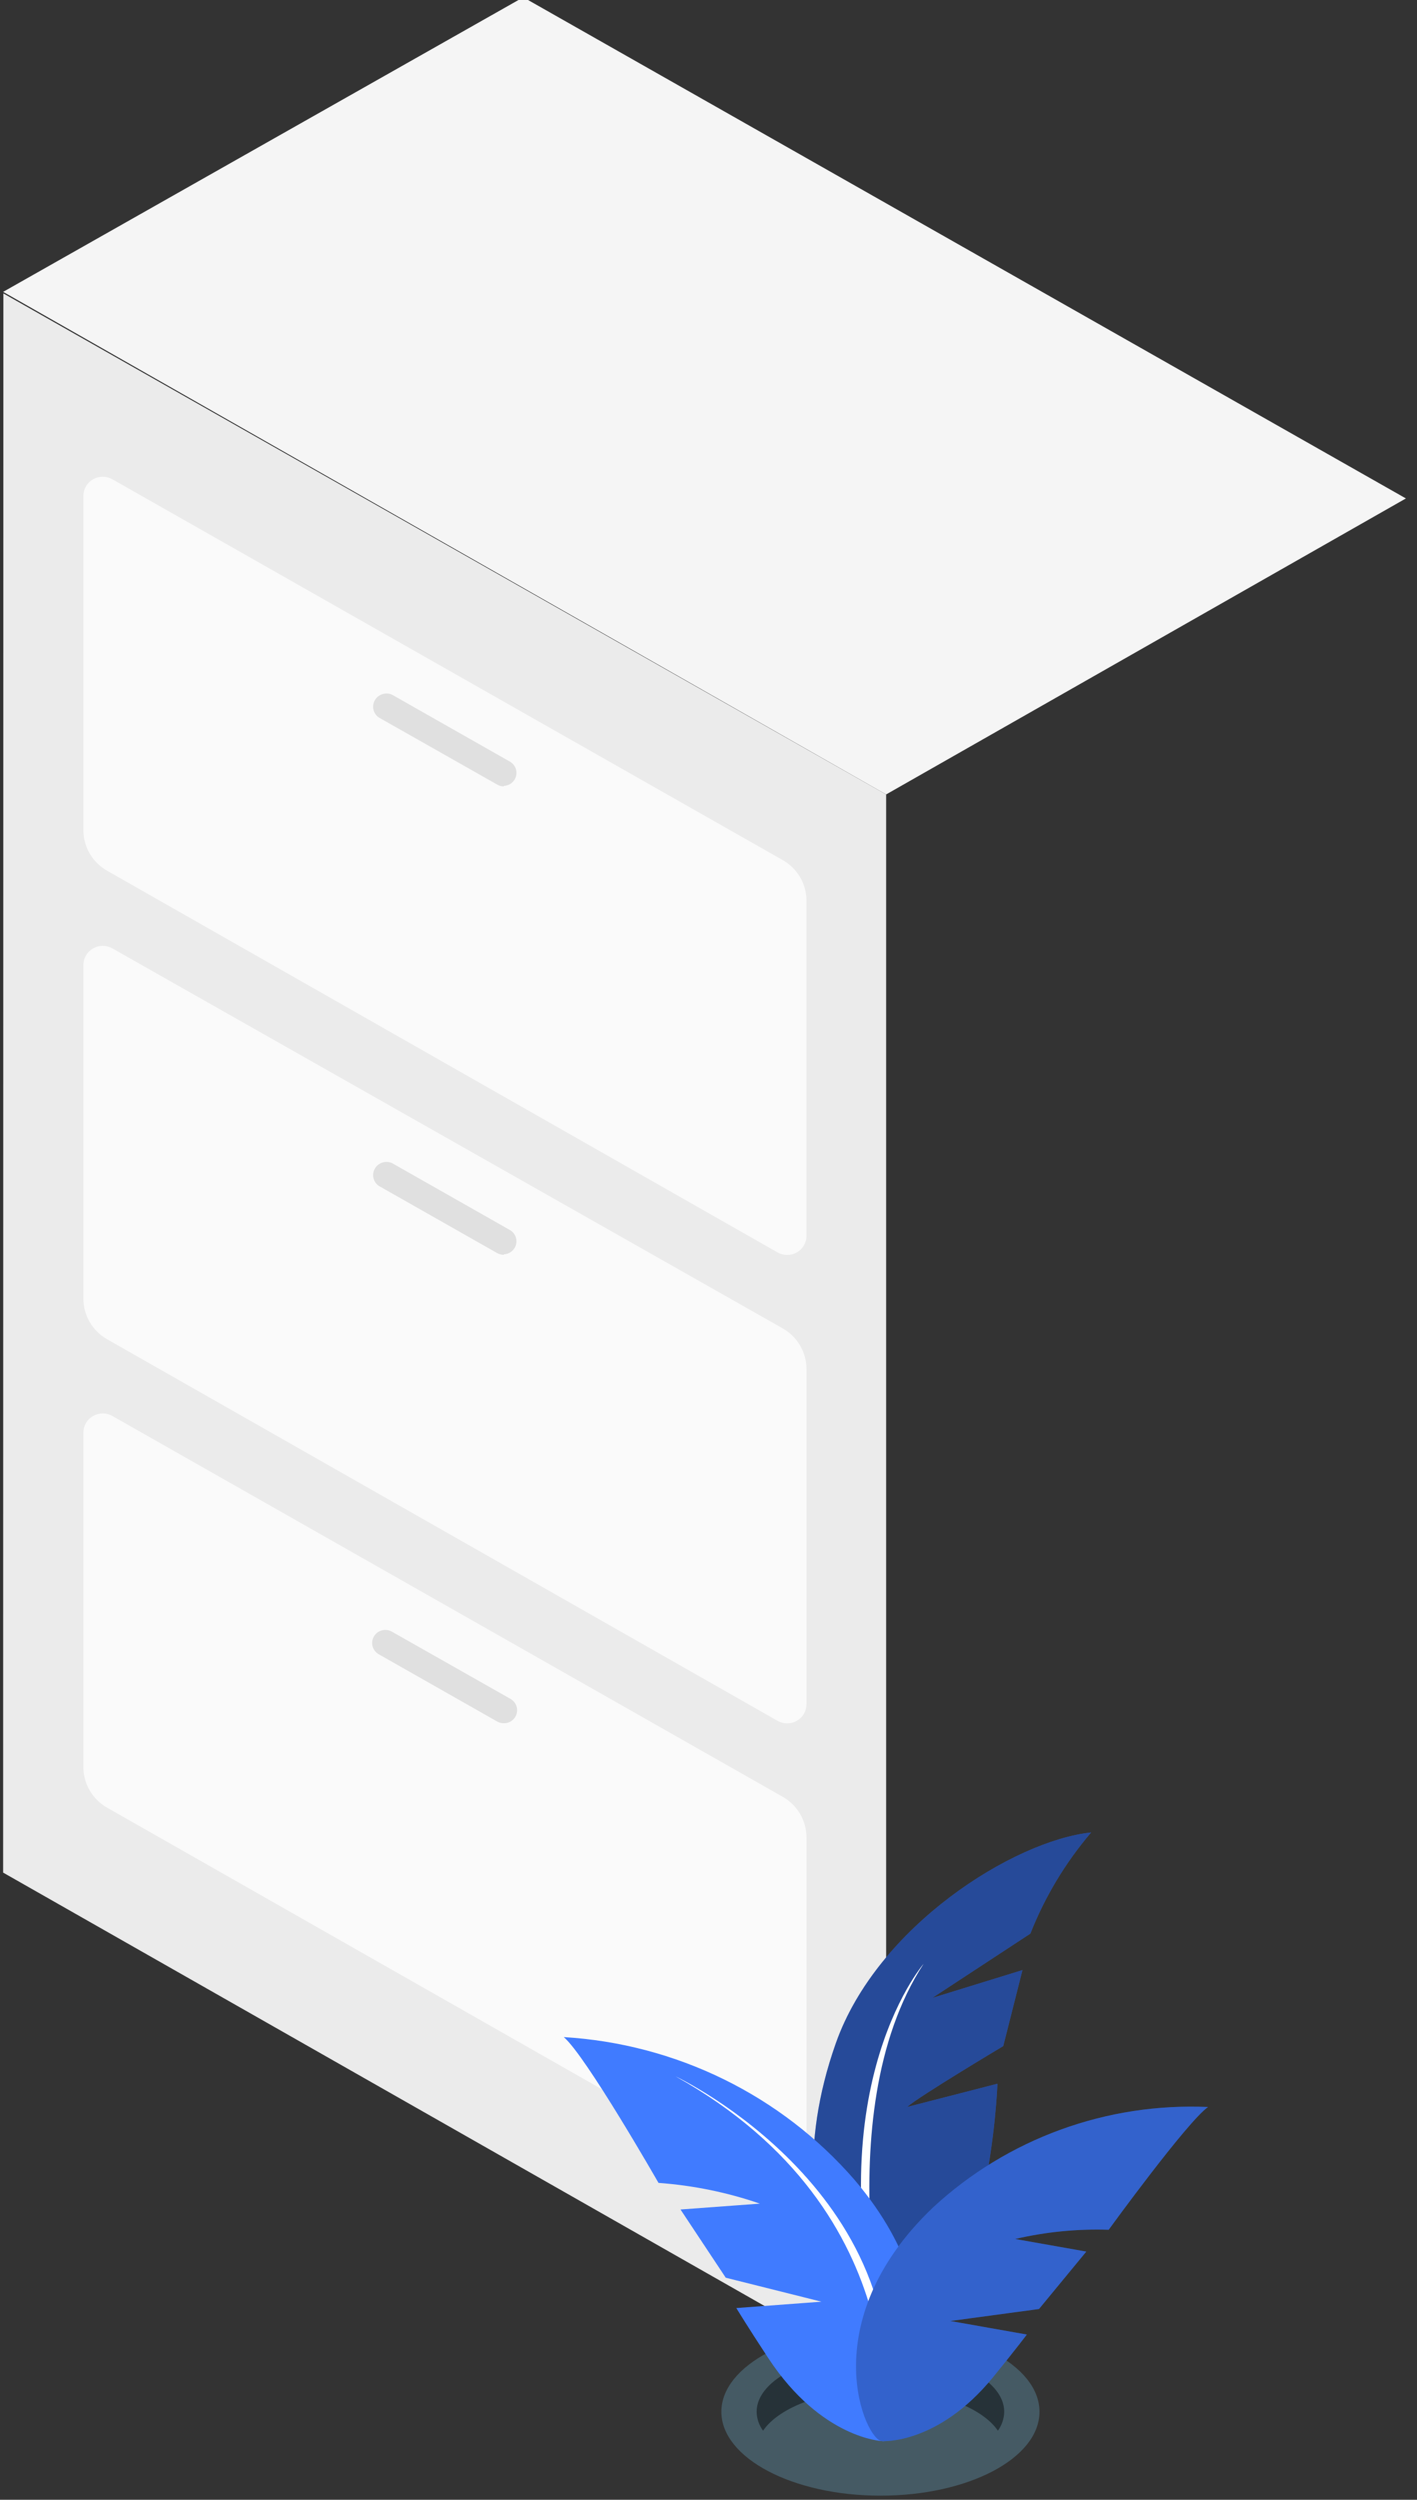 <svg width="186" height="328" viewBox="0 0 186 328" fill="none" xmlns="http://www.w3.org/2000/svg" xmlns:xlink="http://www.w3.org/1999/xlink">
<rect x="0" y="0" width="186" height="328" fill="#333333" stroke="none"/>
<path d="M0.412,245.708L116.318,311.652L116.318,104.24L0.444,38.5L0.412,245.708Z" fill="#EBEBEB"/>
<path d="M0.412,38.296L116.318,104.24L184.543,65.401L68.685,-0.355L0.412,38.296Z" fill="#F5F5F5"/>
<path d="M13.996,114.214L102.063,164.333C102.448,164.55 102.884,164.664 103.327,164.663C103.771,164.663 104.206,164.548 104.591,164.33C104.975,164.112 105.294,163.798 105.518,163.421C105.741,163.043 105.86,162.614 105.862,162.178L105.862,118.147C105.856,117.059 105.557,115.992 104.997,115.055C104.436,114.119 103.633,113.345 102.67,112.814L14.747,62.884C14.361,62.666 13.923,62.552 13.479,62.553C13.034,62.554 12.597,62.671 12.213,62.89C11.828,63.11 11.508,63.426 11.286,63.806C11.064,64.185 10.947,64.616 10.948,65.054L10.948,108.881C10.938,109.955 11.214,111.013 11.749,111.949C12.284,112.885 13.059,113.666 13.996,114.214L13.996,114.214Z" fill="#FAFAFA"/>
<path d="M66.131,103.186C65.828,103.184 65.53,103.102 65.269,102.95L49.721,94.141C49.364,93.892 49.113,93.522 49.019,93.101C48.924,92.68 48.992,92.239 49.21,91.865C49.428,91.492 49.779,91.211 50.195,91.079C50.612,90.947 51.063,90.973 51.461,91.152L67.009,99.977C67.316,100.176 67.552,100.466 67.682,100.805C67.812,101.144 67.829,101.515 67.732,101.865C67.634,102.214 67.427,102.524 67.139,102.751C66.851,102.977 66.499,103.107 66.131,103.123L66.131,103.186Z" fill="#E0E0E0"/>
<path d="M13.997,175.691L102.064,225.794C102.448,226.011 102.884,226.125 103.328,226.124C103.771,226.124 104.207,226.009 104.591,225.791C104.975,225.573 105.295,225.259 105.518,224.882C105.741,224.504 105.86,224.076 105.863,223.639L105.863,179.592C105.855,178.504 105.555,177.438 104.995,176.502C104.434,175.565 103.632,174.792 102.67,174.259L14.747,124.439C14.362,124.222 13.926,124.108 13.483,124.108C13.039,124.109 12.604,124.224 12.22,124.442C11.835,124.66 11.516,124.973 11.293,125.351C11.069,125.729 10.95,126.157 10.948,126.594L10.948,170.421C10.95,171.484 11.233,172.528 11.767,173.452C12.301,174.375 13.07,175.147 13.997,175.691Z" fill="#FAFAFA"/>
<path d="M66.131,164.648C65.83,164.644 65.534,164.568 65.269,164.427L49.721,155.602C49.364,155.354 49.113,154.983 49.019,154.562C48.924,154.141 48.992,153.701 49.21,153.327C49.428,152.953 49.779,152.673 50.195,152.541C50.612,152.409 51.063,152.435 51.461,152.613L67.009,161.438C67.316,161.637 67.552,161.927 67.682,162.267C67.812,162.606 67.829,162.977 67.732,163.326C67.634,163.676 67.427,163.986 67.139,164.212C66.851,164.438 66.499,164.569 66.131,164.585L66.131,164.648Z" fill="#E0E0E0"/>
<path d="M13.997,237.151L102.063,287.254C102.448,287.472 102.884,287.586 103.328,287.585C103.771,287.585 104.206,287.47 104.591,287.252C104.975,287.034 105.295,286.72 105.518,286.343C105.741,285.965 105.86,285.536 105.863,285.099L105.863,241.053C105.855,239.965 105.555,238.899 104.995,237.963C104.434,237.026 103.632,236.252 102.67,235.72L14.747,185.79C14.362,185.572 13.926,185.458 13.483,185.459C13.039,185.459 12.604,185.574 12.22,185.792C11.835,186.01 11.516,186.324 11.293,186.702C11.069,187.079 10.951,187.508 10.948,187.945L10.948,231.787C10.934,232.866 11.208,233.93 11.743,234.872C12.278,235.813 13.056,236.599 13.997,237.151Z" fill="#FAFAFA"/>
<path d="M66.131,226.108C65.829,226.112 65.531,226.036 65.269,225.888L49.721,217.063C49.523,216.95 49.349,216.8 49.21,216.622C49.07,216.443 48.968,216.239 48.909,216.021C48.849,215.804 48.834,215.576 48.864,215.353C48.894,215.13 48.968,214.914 49.083,214.719C49.196,214.523 49.349,214.352 49.53,214.215C49.712,214.078 49.92,213.978 50.141,213.921C50.363,213.864 50.593,213.851 50.82,213.882C51.047,213.914 51.264,213.99 51.461,214.105L67.009,222.915C67.207,223.027 67.381,223.177 67.52,223.356C67.66,223.534 67.762,223.738 67.821,223.956C67.881,224.174 67.896,224.401 67.866,224.624C67.836,224.848 67.762,225.063 67.647,225.259C67.495,225.521 67.274,225.739 67.007,225.889C66.741,226.038 66.438,226.114 66.131,226.108L66.131,226.108Z" fill="#E0E0E0"/>
<path d="M117.02,311.825C117.02,311.825 100.036,295.481 109.709,268.109C115.12,252.771 133.063,241.508 143.231,240.438C139.847,244.401 137.151,248.887 135.249,253.715L122.384,262.147L134.212,258.497L131.69,268.471C131.69,268.471 120.692,275.031 119.063,276.462L130.924,273.41C130.924,273.41 130.062,301.663 117.02,311.825Z" fill="#407BFF"/>
<g opacity="0.4">
<path d="M117.02,311.825C117.02,311.825 100.036,295.481 109.709,268.109C115.12,252.771 133.063,241.508 143.231,240.438C139.847,244.401 137.151,248.887 135.249,253.715L122.384,262.147L134.212,258.497L131.69,268.471C131.69,268.471 120.692,275.031 119.063,276.462L130.924,273.41C130.924,273.41 130.062,301.663 117.02,311.825Z" fill="#000000"/>
</g>
<path d="M117.02,311.825C117.02,311.825 108.224,277.626 121.234,257.679C121.234,257.679 105.99,275.282 117.02,311.825Z" fill="#FFFFFF"/>
<path d="M136.447,316.45C136.447,322.554 127.109,327.462 115.568,327.462C104.027,327.462 94.688,322.507 94.688,316.45C94.688,310.394 104.043,305.439 115.568,305.439C127.093,305.439 136.447,310.347 136.447,316.45Z" fill="#455A64"/>
<path d="M115.568,313.524C122.751,313.524 128.833,315.79 130.988,318.936C131.512,318.209 131.802,317.342 131.818,316.45C131.818,312.093 124.539,308.585 115.568,308.585C106.596,308.585 99.317,312.124 99.317,316.45C99.332,317.345 99.627,318.213 100.163,318.936C102.302,315.79 108.384,313.524 115.568,313.524Z" fill="#263238"/>
<path d="M115.823,320.305C115.823,320.305 107.842,320.006 100.882,309.466C98.024,305.124 96.652,302.843 96.652,302.843L107.826,302.009L95.263,298.863L89.325,289.912L99.748,289.142C95.451,287.665 90.975,286.75 86.436,286.42C86.436,286.42 76.858,269.682 74,267.291C81.299,267.729 88.435,269.608 94.983,272.815C101.531,276.023 107.359,280.494 112.12,285.964C127.875,304.385 118.17,320.777 115.823,320.305Z" fill="#407BFF"/>
<path d="M115.823,320.304C115.823,320.304 120.867,290.415 88.686,272.451C88.734,272.451 122.08,288.245 115.823,320.304Z" fill="#FFFFFF"/>
<path d="M115.823,320.304C115.823,320.304 123.118,320.776 130.349,311.92C133.334,308.254 134.787,306.319 134.787,306.319L124.746,304.542L136.383,302.969L142.593,295.434L133.255,293.782C137.274,292.846 141.402,292.438 145.53,292.57C145.53,292.57 155.81,278.413 158.572,276.462C151.975,276.172 145.386,277.186 139.193,279.445C133,281.704 127.328,285.161 122.512,289.613C106.485,304.825 113.716,320.509 115.823,320.304Z" fill="#407BFF"/>
<g opacity="0.2">
<path d="M115.823,320.304C115.823,320.304 123.118,320.776 130.349,311.92C133.334,308.254 134.787,306.319 134.787,306.319L124.746,304.542L136.383,302.969L142.593,295.434L133.255,293.782C137.274,292.846 141.402,292.438 145.53,292.57C145.53,292.57 155.81,278.413 158.572,276.462C151.975,276.172 145.386,277.186 139.193,279.445C133,281.704 127.328,285.161 122.512,289.613C106.485,304.825 113.716,320.509 115.823,320.304Z" fill="#000000"/>
</g>
</svg>

